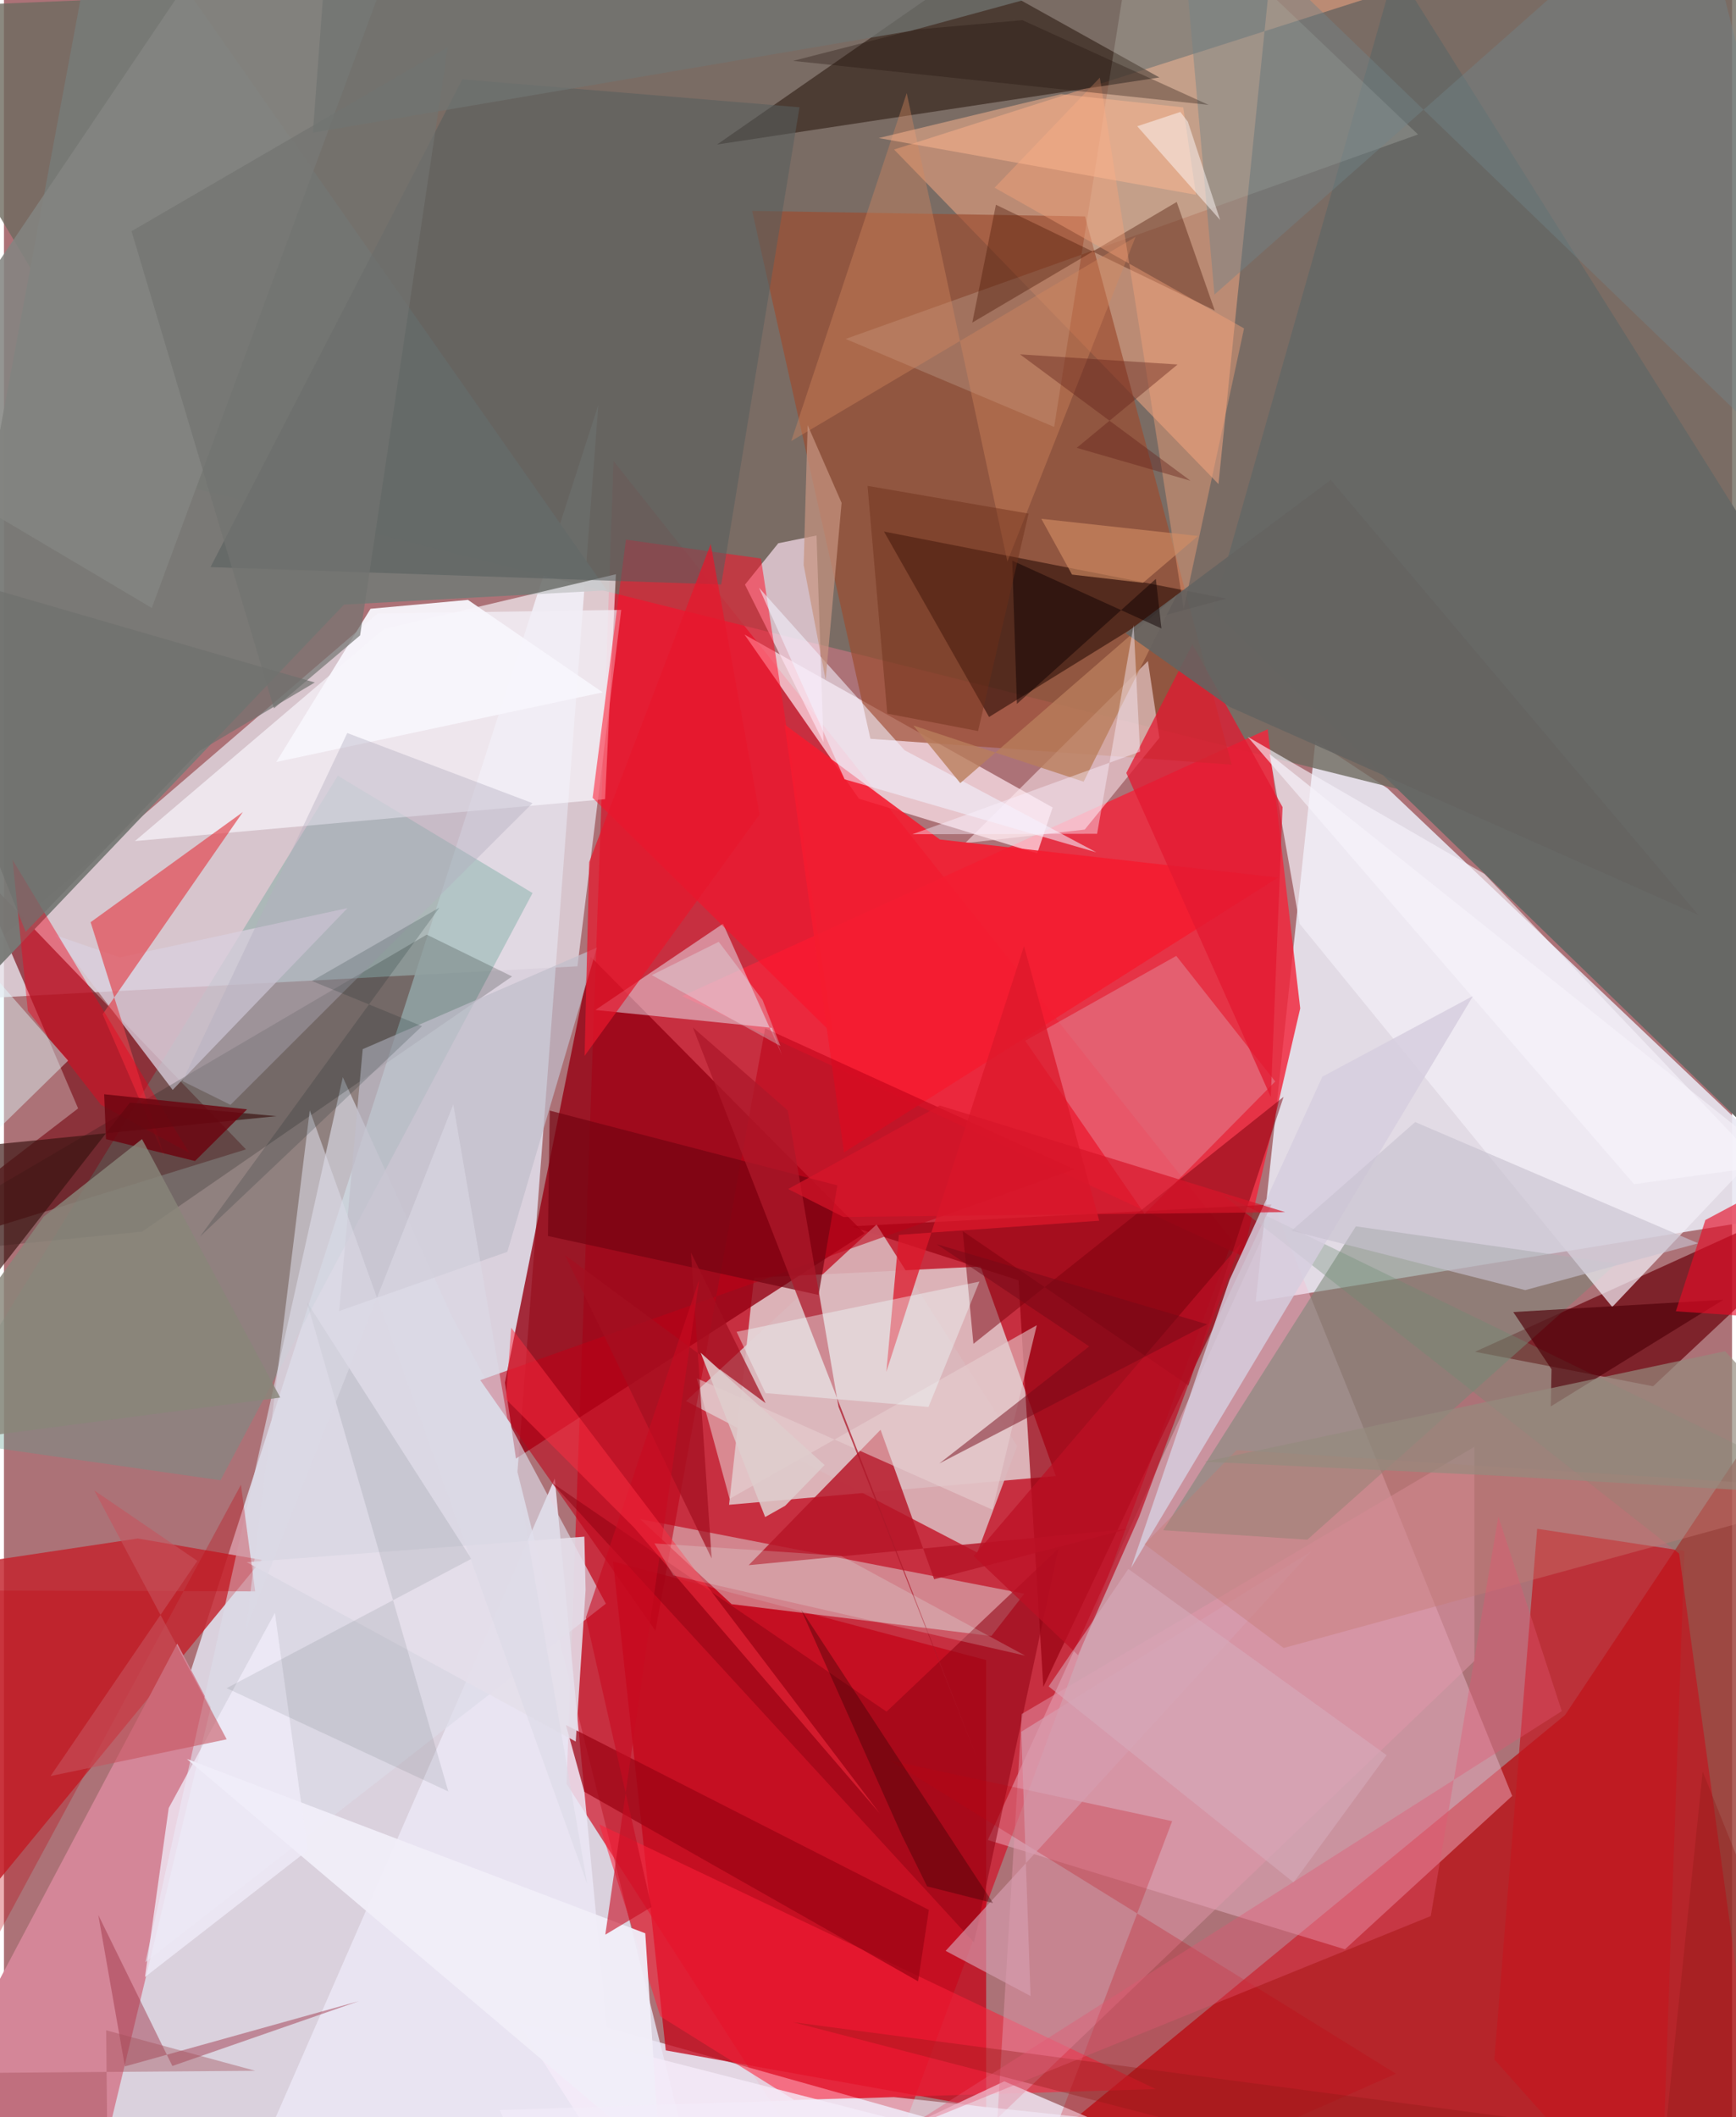 <svg xmlns="http://www.w3.org/2000/svg" width="228" height="278" viewBox="0 0 836 1024"><path fill="#ac7277" d="M0 0h836v1024H0z"/><path fill="#e7ecfa" fill-opacity=".773" d="M248.415 711.893L341.85 1086l-318.97-68.156 264.656-821.979z"/><path fill="#e8e7f2" fill-opacity=".89" d="M669.321 381.288l-34.863-22.955-28.908 271.249 277.786-45.115z"/><path fill="#d21429" fill-opacity=".71" d="M414.657 1084.711l179.64-484.633-299.388-377.082-22.73 639.788z"/><path fill="#ba070d" fill-opacity=".722" d="M898 615.263L755.226 829.492 443.683 1086H898z"/><path fill="#e3dbe4" fill-opacity=".788" d="M-37.264 484.296l314.704-16.934 21.184-172.373-117.838 1.768z"/><path fill="#e7f5f4" fill-opacity=".659" d="M472.467 612.566l-109.603 5.436-12.079 109.803 158.089-13.89z"/><path fill="#6e6a5f" fill-opacity=".8" d="M886.318-35.354l-6.694 468.276-806.038-201.33L-61.873 4.306z"/><path fill="#f1273d" fill-opacity=".831" d="M611.36 352.705l15.735 135.009-27.75 119.897-271.331-125.797z"/><path fill="#f1bfd4" fill-opacity=".435" d="M729.632 868.624l-80.898 74.201-172.76-52.88 139.014-305.08z"/><path fill="#950213" fill-opacity=".804" d="M242.33 668.762l5.362 36.687 168.633-108.885-132.494-133.81z"/><path fill="#eca37f" fill-opacity=".573" d="M851.334-62H617.68l-30.13 296.119L430.62 72.323z"/><path fill="#ffe7ef" fill-opacity=".706" d="M413.616 386.29l-55.355-79.372 149.075 83.634-7.471 22.18z"/><path fill="#9c4b30" fill-opacity=".678" d="M523.003 104.67l-161.05-2.664 57.225 255.332 174.756 12.496z"/><path fill="#ece7f5" fill-opacity=".851" d="M120.417 1049.359l146.065-334.254 25.1 265.524 174.15 49.013z"/><path fill="#c2242d" fill-opacity=".827" d="M124.726 754.46L-61.126 980.743l10.762-219.347 115.11-17.281z"/><path fill="#c4061a" fill-opacity=".761" d="M320.164 991.704L294.67 755.238l180.45 47.667.05 216.604z"/><path fill="#7e1922" fill-opacity=".714" d="M117.075 555.914L-62 611.364l97.88-75.268-50.125-116.806z"/><path fill="#777976" fill-opacity=".949" d="M-62 529.954l226.522-237.531 127.172-6.893L48.558-62z"/><path fill="#6e0811" fill-opacity=".737" d="M898 576.55v-7.373l-186.34 84.626 86.16 16.682z"/><path fill="#e2fefd" fill-opacity=".408" d="M493.632 770.831L307.73 734.726l44.278 41.145 125.662 15.423z"/><path fill="#676865" fill-opacity=".992" d="M673.092-15.362L844.14 256.9 898 598.589 584.875 295.185z"/><path fill="#970011" fill-opacity=".702" d="M490.81 619.255l-81.02-26.122 203.414-10.565-110.387 233.334z"/><path fill="#d48698" d="M-37.408 1024.153L83.838 794.981l16.2 30.774L37.47 1086z"/><path fill="#5a9e90" fill-opacity=".337" d="M-35.69 695.794l197.207-320.617 94.206 56.76-150.97 284.031z"/><path fill="#faf9ff" fill-opacity=".643" d="M290.801 386.532l5.23-108.788-112.245 26.561L63.374 406.792z"/><path fill="#36241b" fill-opacity=".671" d="M380.342-62h154.62L344.994 69.88 558.97 37.467z"/><path fill="#dbb8bc" fill-opacity=".882" d="M470.874 750.932l19.3-51.52-68.053-107.166-92.191 85.413z"/><path fill="#e8e9f4" fill-opacity=".494" d="M347.86 446.777L286.11 488.5l85.387 8.627 4.92 13.323z"/><path fill="#1f0701" fill-opacity=".529" d="M476.566 346.787l75.302-46.57 39.49-10.691-165.634-32.438z"/><path fill="#fde3f2" fill-opacity=".675" d="M393.1 259l-18.507 3.752-16.113 20.027 37.98 76.212z"/><path fill="#7a8678" fill-opacity=".545" d="M560.801 740.11l69.73 4.59 149.56-133.572L654 593.143z"/><path fill="#ffebf0" fill-opacity=".533" d="M464.987 407.808l88.434-88.077 5.555 37.129-36.13 44.375z"/><path fill="#ff0f28" fill-opacity=".522" d="M401.11 500.309l-116.333-114.43 16.12-124.868 65.309 9.122z"/><path fill="#c3171f" fill-opacity=".71" d="M741.726 739.43l-20.714 256.64 80.124 89.93 11.842-335.814z"/><path fill="#f3eff8" fill-opacity=".706" d="M626.815 446.797l-14.54-82.097 238.587 190.56-72.822 76.88z"/><path fill="#dad0de" fill-opacity=".761" d="M166.193 439.218l-84.568 87.934-56.81-74.864 31.259 10.759z"/><path fill="#e2e0ec" fill-opacity=".255" d="M494.03 503.37l57.784 83.739 63.188-64.037-47.863-60.736z"/><path fill="#e3434c" fill-opacity=".671" d="M115.568 392.773l-67.832 97.759 29.806 68.8-35.616-113.297z"/><path fill="#dcdbe7" fill-opacity=".647" d="M291.192 775.653l-74.522-139.08-52.75-115.602-95.499 428.093z"/><path fill="#b61527" fill-opacity=".827" d="M450.006 763.826l-25.923-72.308-63.817 65.505 183.425-17.52z"/><path fill="#565d5e" fill-opacity=".557" d="M384.864 51.881L221.737 38.372 99.926 274.295l247.071 8.399z"/><path fill="#f41b30" fill-opacity=".89" d="M616.266 424.455L452.767 406.04l-75.1-55.613 28.702 206.946z"/><path fill="#bd0116" fill-opacity=".561" d="M315.157 788.713l-84.742-121.191 287.368-101.98-149.542-68.179z"/><path fill="#f5fff6" fill-opacity=".169" d="M550.697-62L684.081 65.031l-276.888 98.903 100.858 42.553z"/><path fill="#ff1e38" fill-opacity=".537" d="M317.569 975.275l-29.552-92.901 269.214 128.04-174.978 5.248z"/><path fill="#f6ecfa" fill-opacity=".788" d="M248.731 978.335l68.795 106.516 166.407-78.187L668.717 1086z"/><path fill="#910515" fill-opacity=".565" d="M469.285 939.499l40.86-190.528-83.174 78.907-161.844-110.69z"/><path fill="#000605" fill-opacity=".192" d="M66.86 595.693L-62 608.5l266.53-156.445 41.288 20.222z"/><path fill="#e297ac" fill-opacity=".486" d="M711.379 803.31l-.03-103.537-218.981 129.234-11.757 195.507z"/><path fill="#e31930" fill-opacity=".749" d="M612.863 530.6l-69.906-156.744 31.961-62.227 43.63 78.74z"/><path fill="#6d8b73" fill-opacity=".337" d="M810.39 751.42L588.87 577.395l289.3 140.735-26.394 334.853z"/><path fill="#d6cdde" fill-opacity=".831" d="M710.712 481.7L545.258 758.351l47.555-139.096 44.993-98.502z"/><path fill="#740311" fill-opacity=".686" d="M403.15 573.336l-139.113-36.18-.876 60.65 130.91 28.5z"/><path fill="#9e3045" fill-opacity=".459" d="M81.468 999.24L45.64 926.222l12.874 73.231 113.194-31.581z"/><path fill="#7b000d" fill-opacity=".494" d="M573.008 670.081l46.038-139.591-150.044 119.482-5.174-54.51z"/><path fill="#4f1a09" fill-opacity=".4" d="M468.456 156.026l11.432-57 105.864 51.165-18.412-52.51z"/><path fill="#ee001a" fill-opacity=".424" d="M46.95 534.381l42.66 23.223L4.16 415.859l7.405 73.064z"/><path fill="#9b0314" fill-opacity=".733" d="M442.213 958.295l5.238-34.54-175.593-89.421 8.919 32.304z"/><path fill="#c20010" fill-opacity=".243" d="M428.813 851.526L673.4 1002.98l-185.634 81.957 77.378-204.103z"/><path fill="#848581" fill-opacity=".867" d="M71.524 294.05L191.281-29.904 124.646-62-62 214.823z"/><path fill="#c1becb" fill-opacity=".71" d="M243.522 605.467l-81.367 28.626 11.4-126.648 113.3-49.129z"/><path fill="#d7895f" fill-opacity=".384" d="M547.43 114.58l-61.998 157.018L436.73 45.036l-55.861 168.28z"/><path fill="#e8d0d2" fill-opacity=".557" d="M499.657 640.955L351.039 724.93l-15.911-58.308 143.076 63.58z"/><path fill="#728488" fill-opacity=".443" d="M898 256.912L816.94-62 585.6 142.472 567.522-62z"/><path fill="#f7a47a" fill-opacity=".412" d="M479.244 90.782l50.914-53.233 40.59 256.865 29.174-135.576z"/><path fill="#f1eef8" fill-opacity=".953" d="M366.248 1086l-50.24-62.613-5.758-88.318-221.771-84.33z"/><path fill="#e1fcff" fill-opacity=".439" d="M-62 604.097l93.044-91.108-73.01-83.18L-6.45 546.552z"/><path fill="#dc182b" fill-opacity=".761" d="M426.865 663.507l6.088-66.234 96.918-6.864-36.396-132.833z"/><path fill="#d69daf" fill-opacity=".663" d="M492.15 837.591l140.325-87.276L455.56 943.561l41.08 21.848z"/><path fill="#f2f2ff" fill-opacity=".561" d="M528.448 412.23l-121.773-35.312-41.406-92.666 70.428 78.611z"/><path fill="#4f0109" fill-opacity=".659" d="M748.308 680.23l83.544-51.593-101.695 5.947 18.52 27.67z"/><path fill="#3a1411" fill-opacity=".675" d="M-62 690.858V559.316l193.783-19.471-70.845-6.567z"/><path fill="#ad1829" fill-opacity=".757" d="M403.74 680.42l-24.575-143.357-45.867-40.123 137.493 353.502z"/><path fill="#f7f5fb" fill-opacity=".957" d="M289.628 334.871l-157.9 33.675 45.612-74.106 47.135-4.287z"/><path fill="azure" fill-opacity=".392" d="M354.427 644.159l117.49-24.307-24.646 60.638-78.85-6.708z"/><path fill="#f0ecf9" fill-opacity=".765" d="M68.216 956.222l11.493-81.75 51.376-94.401 15.883 114.878z"/><path fill="#e60c26" fill-opacity=".631" d="M898 550.23l-74.904 39.84-14.275 44.15L898 640.324z"/><path fill="#e5dfea" fill-opacity=".878" d="M117.442 755.569l163.342-12.343.597 25.773-4.767 73.339z"/><path fill="#021919" fill-opacity=".086" d="M107.74 816.498l118.38-62.555-79.55-124.193 68.402 236.721z"/><path fill="#c7c2d0" fill-opacity=".631" d="M622.907 595.266l59.812-52.569 136.899 58.643-83.662 22.642z"/><path fill="#bc1024" fill-opacity=".722" d="M519.606 800.534l29.551-66.897 49.328-132.445-129.36 151.434z"/><path fill="#b97e5c" fill-opacity=".788" d="M462.638 378.76l104.636-90.852-44.96 90.167-82.378-27.18z"/><path fill="#b2aebe" fill-opacity=".404" d="M255.688 388.453l-89.61-33.91-79.716 168.332 23.234 11.504z"/><path fill="#a41021" fill-opacity=".722" d="M271.432 607.043l70.936 146.752-10.022-147.962 36.112 72.83z"/><path fill="#c67973" fill-opacity=".396" d="M596.364 701.364l-44.621 45.494 67.346 50.231L898 720.701z"/><path fill="#bf0711" fill-opacity=".314" d="M-2.872 769.326l124.404.358-6.892-51.549-147.59 273.616z"/><path fill="#ffb791" fill-opacity=".498" d="M576.654 94.215l-6.157-42.273-59.03-6.406-88.29 21.23z"/><path fill="#d28d63" fill-opacity=".624" d="M516.697 277.9l-14.848-26.978 75.777 8.316-26.606 22.668z"/><path fill="#e7172c" fill-opacity=".714" d="M365.55 393.975l-84.653 116.708 2.22-93.71 58.796-153.879z"/><path fill="#320000" fill-opacity=".361" d="M385.625 778.465l92.87 141.978-31.885-8.066-12.221-24.685z"/><path fill="#f7f4fb" fill-opacity=".624" d="M716.274 422.718l134.498 141.42-62.19 8.606-186.895-216.376z"/><path fill="#6c040f" fill-opacity=".824" d="M117.602 536.543l-25.177 25.002-43.057-10.597-.888-21.706z"/><path fill="#740a17" fill-opacity=".486" d="M525.007 651.213l-73.8-49.45 130.885 38.755L452.5 707.83z"/><path fill="#646361" fill-opacity=".898" d="M593.067 341.969l226.629 100.6L641.87 232.128l-99.282 74.09z"/><path fill="#632219" fill-opacity=".404" d="M567.769 176.297l-76.227-4.91 82.476 61.134-55.045-15.917z"/><path fill="#c7545d" fill-opacity=".58" d="M43.706 720.89l49.867 34.068-71.018 104.045 85.199-17.757z"/><path fill="#c80b20" fill-opacity=".596" d="M313.248 922.361l-22.336 13.367 45.49-317.053-54.878 163.638z"/><path fill="#1f120b" fill-opacity=".322" d="M492.702 9.754l90.054 40.976-200.992-21.288 58.791-15.065z"/><path fill="#948a7d" fill-opacity=".694" d="M580.883 706.989l251.751-53.455L898 724.066l-177.938-10.45z"/><path fill="#ff2d42" fill-opacity=".494" d="M423.648 877.03L245.393 642.172l-2.59 34.55 62.082 62.177z"/><path fill="#d6adbe" fill-opacity=".545" d="M505.393 815.654l118.485 94.803 45.028-61.524-124.962-90.087z"/><path fill="#dbd9e6" fill-opacity=".584" d="M217.374 534.2l64.773 376.985-134.2-374.152-30.97 251.396z"/><path fill="#888679" fill-opacity=".816" d="M-62 701.55l81.185-113.095 47.593-37.506 66.876 125.005z"/><path fill="#c69480" fill-opacity=".718" d="M388.807 205.636l-1.94 67.634 10.64 55.56 7.72-85.619z"/><path fill="#06201e" fill-opacity=".176" d="M148.97 474.466l61.694-35.487L94.887 598.067l107.352-101.743z"/><path fill="#100100" fill-opacity=".482" d="M559.962 303.967l-2.708-23.982-67.214 60.466-2.269-69.305z"/><path fill="#fcf5f3" fill-opacity=".514" d="M569.095 54.154l-20.844 6.914 40.103 45.342-15.61-47.53z"/><path fill="#727470" fill-opacity=".686" d="M214.742 22.812l-42.457 284.515-41.662 35.297-68.907-230.81z"/><path fill="#6d2e18" fill-opacity=".459" d="M427.33 345.147l43.918 8.45 24.43-105.188-77.907-13.41z"/><path fill="#f4ecfa" fill-opacity=".6" d="M268.89 1086l-29.04-65.459 190.696-6.243 398.927 42.736z"/><path fill="#901b17" fill-opacity=".361" d="M798.1 1086l23.697-229.137L898 1046.58l-516.354-68.537z"/><path fill="#e45770" fill-opacity=".365" d="M690.253 926.734l32.703-193.253 30.67 94.132L435.3 1030.178z"/><path fill="#d7152a" fill-opacity=".686" d="M452.717 534.688l-73.323 40.4 26.723 13.532 213.65-2.358z"/><path fill="#faf1ff" fill-opacity=".424" d="M549.612 363.524l-3.1-61.235-17.682 100.98-89.333.223z"/><path fill="#a34f5a" fill-opacity=".408" d="M121.548 1001.558L-62 1003.005 50.476 1086l-1.021-104.02z"/><path fill="#decdcd" fill-opacity=".859" d="M377.932 728.28l19.091-19.684-59.987-54.34 31.206 79.48z"/><path fill="#6f716e" fill-opacity=".702" d="M94.622 363.22l55.755-33.133L-62 268.499 10.512 450.71z"/><path fill="#707471" fill-opacity=".741" d="M438.554 14.953L720.71-62H158.895l-9.46 126.153z"/><path fill="#e3fbf9" fill-opacity=".208" d="M314.686 746.495l90.235 6.012 89.091 48.254-170.176-38.78z"/><path fill="#e0faff" fill-opacity=".298" d="M375.628 505.933l-62.225-34.307 32.383-16.106 21.185 28.08z"/></svg>